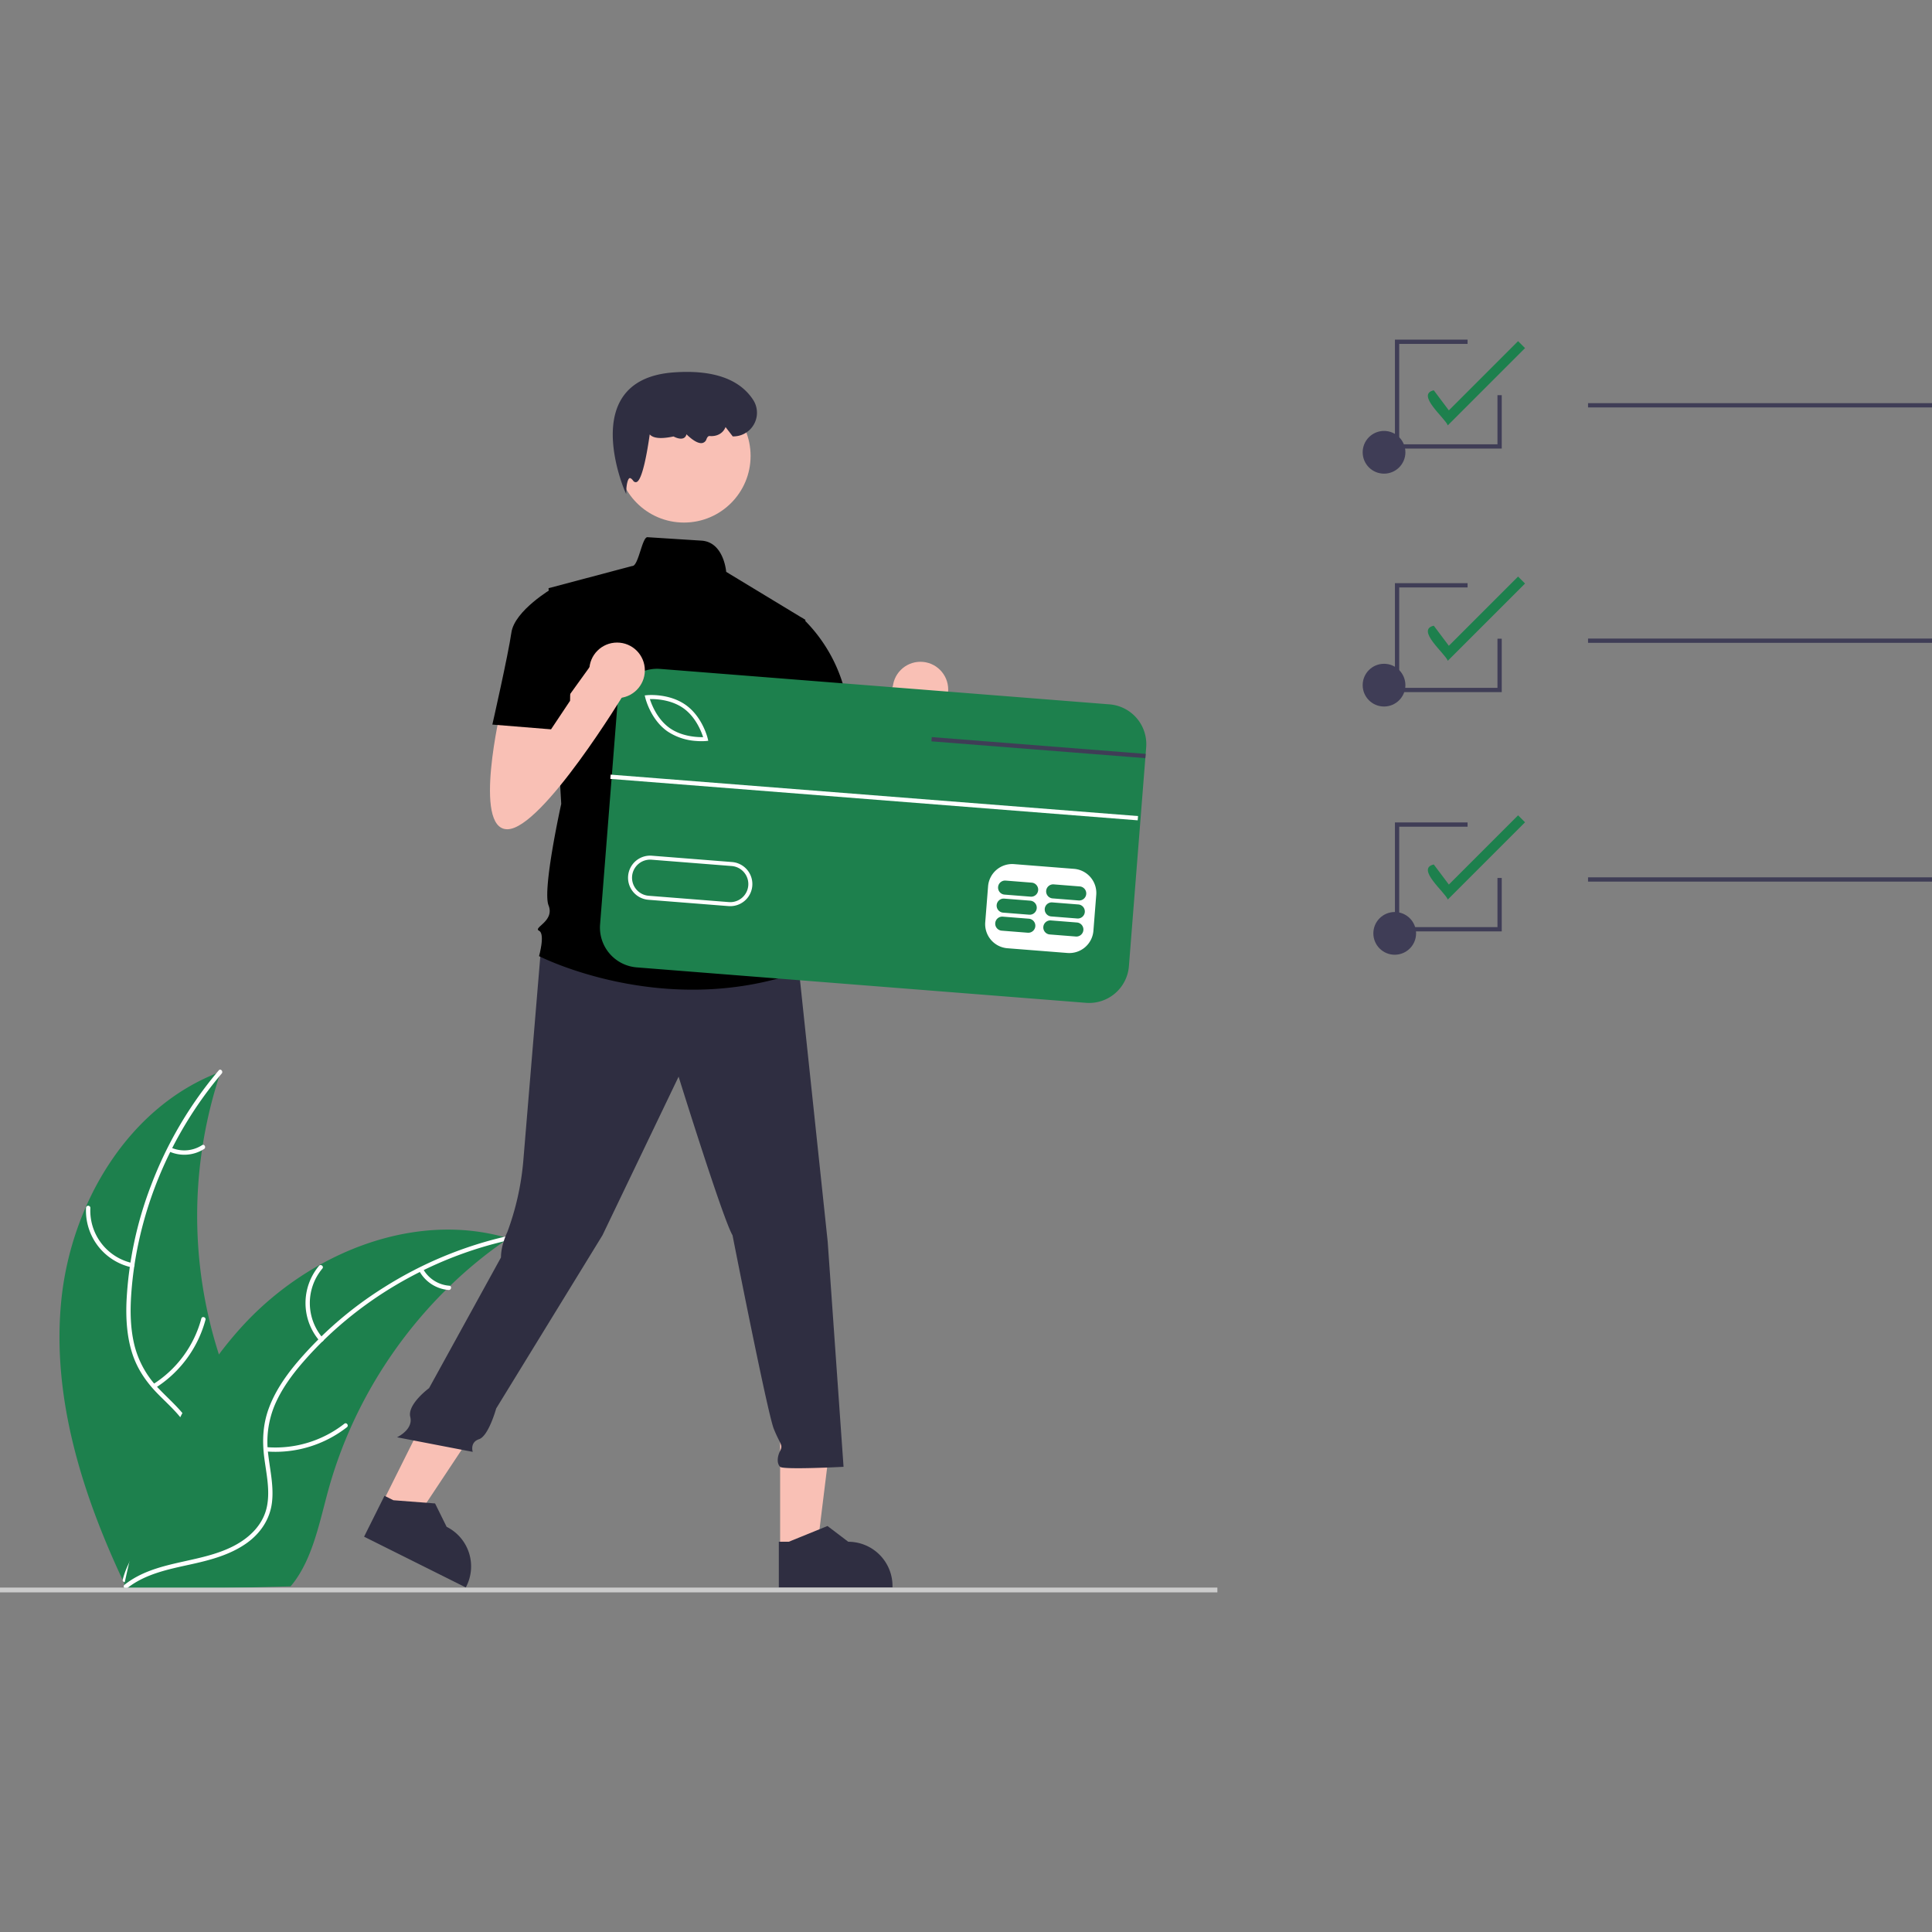 <svg id="SvgjsSvg1218" width="288" height="288" xmlns="http://www.w3.org/2000/svg" version="1.1" xmlns:xlink="http://www.w3.org/1999/xlink" xmlns:svgjs="http://svgjs.com/svgjs"><rect width="100%" height="100%" fill="#808080" stroke="none"/><defs id="SvgjsDefs1219"></defs><g id="SvgjsG1220"><svg xmlns="http://www.w3.org/2000/svg" width="288" height="288" data-name="Layer 1" viewBox="0 0 904.362 586.406"><path fill="#1d804d" d="M176.481,606.861c4.482-45.747,31.57-91.412,74.671-107.385a211.783,211.783,0,0,0,3.8,145.354c7.154,17.901,16.974,37.067,11.164,55.449-3.615,11.437-12.957,20.359-23.51,26.061-10.554,5.702-22.356,8.596-34.01,11.434l-2.257,1.968C186.637,698.212,172,652.608,176.481,606.861Z" transform="translate(-147.82 -156.797)" class="colorf0f0f0 svgShape"></path><path fill="#ffffff" d="M251.607,500.327c-24.335,28.724-39.652,65.407-42.33,103.015-.579,8.131-.459,16.429,1.523,24.376a44.709,44.709,0,0,0,11.656,20.44c5.154,5.374,11.048,10.274,14.805,16.808,3.961,6.886,4.313,14.819,1.919,22.306-2.928,9.16-8.974,16.722-15.142,23.912-6.849,7.983-14.09,16.165-16.818,26.582-.331,1.262-2.27.675-1.94-.585,4.747-18.124,21.942-28.797,29.847-45.215,3.689-7.661,5.091-16.481,1.24-24.366-3.367-6.895-9.441-11.954-14.706-17.35-5.529-5.666-9.818-11.929-12.142-19.561-2.378-7.807-2.823-16.118-2.454-24.228a175.619,175.619,0,0,1,11.431-53.685,184.227,184.227,0,0,1,31.732-53.932c.841-.992,2.215.498,1.38,1.484Z" transform="translate(-147.82 -156.797)" class="colorfff svgShape"></path><path fill="#ffffff" d="M209.502 591.072a27.158 27.158 0 01-21.407-27.901 1.014 1.014 0 012.026.048 25.148 25.148 0 0019.966 25.913c1.276.268.684 2.206-.585 1.94zM219.483 645.778a52.346 52.346 0 0022.582-30.746c.335-1.261 2.274-.675 1.94.585a54.447 54.447 0 01-23.563 31.946c-1.106.695-2.058-1.093-.958-1.785zM227.849 534.99a15.373 15.373 0 0014.544-1.119c1.096-.709 2.047 1.081.958 1.785a17.227 17.227 0 01-16.087 1.274 1.047 1.047 0 01-.677-1.262 1.018 1.018 0 011.262-.677z" transform="translate(-147.82 -156.797)" class="colorfff svgShape"></path><path fill="#1d804d" d="M385.833,577.466c-.672.462-1.344.924-2.016,1.404a202.453,202.453,0,0,0-25.35,20.878c-.618.581-1.235,1.178-1.835,1.775a213.431,213.431,0,0,0-44.683,64.638,207.267,207.267,0,0,0-10.584,29.66c-3.826,14.005-6.859,29.495-14.853,41.077a35.558,35.558,0,0,1-2.68,3.491L208.915,742.342c-.172-.081-.345-.145-.519-.226l-2.988.215c.106-.533.228-1.083.335-1.616.06-.309.138-.619.198-.929.046-.206.092-.413.121-.602.015-.069.031-.138.046-.189.029-.189.077-.361.106-.533q1.008-4.619,2.085-9.239c-0-.017-0-.017.016-.035,5.529-23.457,13.065-46.658,23.884-67.978.326-.641.65-1.3,1.01-1.942A197.78,197.78,0,0,1,250.266,631.867a174.848,174.848,0,0,1,11.293-13.618,145.397,145.397,0,0,1,35.662-28.193c26.5-14.887,57.465-21.134,86.407-13.216C384.368,577.042,385.092,577.245,385.833,577.466Z" transform="translate(-147.82 -156.797)" class="colorf0f0f0 svgShape"></path><path fill="#ffffff" d="M385.689,578.421c-36.724,8.283-71.04,28.351-95.82,56.766-5.357,6.143-10.258,12.841-13.461,20.38a44.709,44.709,0,0,0-2.999,23.338c.879,7.394,2.635,14.855,1.702,22.334-.984,7.883-5.478,14.429-11.897,18.966-7.853,5.551-17.233,7.949-26.487,9.976-10.275,2.25-20.983,4.424-29.433,11.099-1.024.809-2.219-.827-1.197-1.635,14.702-11.613,34.857-9.782,51.054-18.132,7.558-3.896,13.987-10.094,15.66-18.708,1.463-7.533-.341-15.229-1.296-22.707-1.003-7.853-.657-15.436,2.083-22.929,2.802-7.665,7.45-14.569,12.627-20.822a175.619,175.619,0,0,1,41.449-35.983A184.227,184.227,0,0,1,385.481,576.405c1.269-.286,1.468,1.731.208,2.015Z" transform="translate(-147.82 -156.797)" class="colorfff svgShape"></path><path fill="#ffffff" d="M297.436 625.526a27.158 27.158 0 01-.294-35.166c.839-.998 2.429.259 1.588 1.258a25.148 25.148 0 00.341 32.711c.857.982-.783 2.173-1.635 1.197zM272.469 675.215a52.346 52.346 0 0036.542-10.953c1.027-.805 2.222.831 1.197 1.635a54.447 54.447 0 01-38.048 11.321c-1.301-.11-.985-2.112.31-2.002zM345.851 591.793a15.373 15.373 0 0012.286 7.863c1.302.094.984 2.095-.31 2.002a17.227 17.227 0 01-13.611-8.669 1.047 1.047 0 01.219-1.416 1.018 1.018 0 011.416.219z" transform="translate(-147.82 -156.797)" class="colorfff svgShape"></path><path fill="#1d804d" d="M825.522 196.935c-1.119-3.303-15.145-14.53-6.55-16.417l7.049 9.399 32.407-32.406 3.259 3.259zM825.522 307.129c-1.119-3.303-15.145-14.53-6.55-16.417l7.049 9.399 32.407-32.406 3.259 3.259zM825.522 418.897c-1.119-3.303-15.145-14.53-6.55-16.417l7.049 9.399 32.407-32.406 3.259 3.259z" transform="translate(-147.82 -156.797)" class="color6c63ff svgShape"></path><circle cx="647.862" cy="161.738" r="10" fill="#3f3d56" class="color3f3d56 svgShape"></circle><circle cx="647.862" cy="52.738" r="10" fill="#3f3d56" class="color3f3d56 svgShape"></circle><rect width="161" height="2" x="743.362" y="29.738" fill="#3f3d56" class="color3f3d56 svgShape"></rect><circle cx="652.862" cy="277.932" r="10" fill="#3f3d56" class="color3f3d56 svgShape"></circle><rect width="161" height="2" x="743.362" y="139.932" fill="#3f3d56" class="color3f3d56 svgShape"></rect><rect width="161" height="2" x="743.362" y="251.7" fill="#3f3d56" class="color3f3d56 svgShape"></rect><polygon fill="#3f3d56" points="702.96 277 652.96 277 652.96 226 686.96 226 686.96 228 654.96 228 654.96 275 700.96 275 700.96 252 702.96 252 702.96 277" class="color3f3d56 svgShape"></polygon><polygon fill="#3f3d56" points="702.96 165 652.96 165 652.96 114 686.96 114 686.96 116 654.96 116 654.96 163 700.96 163 700.96 140 702.96 140 702.96 165" class="color3f3d56 svgShape"></polygon><polygon fill="#3f3d56" points="702.96 51 652.96 51 652.96 0 686.96 0 686.96 2 654.96 2 654.96 49 700.96 49 700.96 26 702.96 26 702.96 51" class="color3f3d56 svgShape"></polygon><path fill="#f9c0b5" d="M524.324,338.569s-13.363,56.421,2.97,56.421S582.23,331.145,582.23,331.145L568.867,314.813l-23.985,33.3-1.256-16.967Z" transform="translate(-147.82 -156.797)" class="colora0616a svgShape"></path><circle cx="430.85" cy="163.801" r="13" fill="#f9c0b5" class="colora0616a svgShape"></circle><polygon fill="#f9c0b5" points="365.175 566.048 382.478 566.047 390.711 499.301 365.171 499.302 365.175 566.048" class="colora0616a svgShape"></polygon><path fill="#2f2e41" d="M512.384,740.897l53.213-.002v-.673a20.713,20.713,0,0,0-20.712-20.712H544.884l-9.72-7.374-18.135,7.375-4.645 0Z" transform="translate(-147.82 -156.797)" class="color2f2e41 svgShape"></path><polygon fill="#f9c0b5" points="179.038 544.459 194.521 552.185 231.693 496.14 208.841 484.736 179.038 544.459" class="colora0616a svgShape"></polygon><path fill="#2f2e41" d="M318.25,717.136l47.613,23.761.301-.602a20.713,20.713,0,0,0-9.283-27.781l-.001-.001-5.404-10.939-19.52-1.5-4.156-2.074Z" transform="translate(-147.82 -156.797)" class="color2f2e41 svgShape"></path><rect width="569.85" height="2.241" y="584.165" fill="#cccccc" class="colorccc svgShape"></rect><path fill="#2f2e41" d="M401.117,440.925s-6.915,83.148-8.4,100.966a126.71,126.71,0,0,1-7.424,32.665s-2.97,5.939-2.97,11.878l-33.655,61.164s-10.284,7.559-8.8,13.498-6.2,9.502-6.2,9.502l35.442,6.831s-1.485-4.454,2.97-5.939,8-14.363,8-14.363l49.756-81.086L465.471,501.802s20.787,66.815,25.241,74.238c0,0,16.332,83.147,19.302,90.571s4.454,7.424,2.97,10.393-1.485,5.939,0,7.424,29.695,0,29.695,0l-7.424-105.419L521.892,452.805l-68.299-20.787Z" transform="translate(-147.82 -156.797)" class="color2f2e41 svgShape"></path><circle cx="320.167" cy="54.452" r="31.18" fill="#f9c0b5" class="colora0616a svgShape"></circle><path fill="#000000" d="M524.862,287.995l-37.118-22.489s-1.029-13.965-11.605-14.622c-5.31-.33-13.277-.834-25.235-1.605-2.527-.163-4.232,13.662-7.128,13.475l-39.181,10.393,5.939,100.964s-8.909,40.089-5.939,47.513-7.424,10.393-4.454,11.878,0,11.878,0,11.878,57.906,29.695,121.751,7.424l-5.939-19.302a15.58,15.58,0,0,0-2.97-14.848s5.939-8.909-1.485-16.332c0,0,2.97-13.363-4.454-19.302l-1.485-20.787,4.454-10.393Z" transform="translate(-147.82 -156.797)" class="colore6e6e6 svgShape"></path><path fill="#2f2e41" d="M440.93,229.061l-.872-2.024c-.112-.262-11.139-26.329-1.365-42.408,4.524-7.444,12.751-11.646,24.452-12.49,18.307-1.324,30.837,3.019,37.251,12.898a11.075,11.075,0,0,1-9.335,17.061h-.246l-3.364-4.368-.196.425c-1.218,2.635-4.015,4.077-7.291,3.761-.557-.04-1.051.441-1.447,1.47a2.615,2.615,0,0,1-1.958,1.814c-2.42.471-5.871-2.578-7.415-4.097a2.478,2.478,0,0,1-1.155,1.701c-1.627.939-4.16-.288-4.887-.678-5.792,1.23-9.541.901-11.146-.977-1.089,7.704-3.426,21.57-6.228,22.338a1.401,1.401,0,0,1-1.529-.668c-.675-.876-1.278-1.312-1.654-1.19-.912.29-1.45,3.292-1.527,5.229Z" transform="translate(-147.82 -156.797)" class="color2f2e41 svgShape"></path><path fill="#000000" d="M508.529,289.48l14.811-2.406a72.314,72.314,0,0,1,20.823,38.041c4.454,23.756,5.939,28.211,5.939,28.211l-35.634,8.909-19.302-37.119Z" transform="translate(-147.82 -156.797)" class="colore6e6e6 svgShape"></path><rect width="116.395" height="234.311" x="496.825" y="270.454" fill="#ffffff" transform="rotate(-85.49 396.286 389.18)" class="colorfff svgShape"></rect><path fill="#1d804d" d="M467.762 329.37c-5.716-4.082-12.974-4.377-15.746-4.319.846 2.64 3.474 9.412 9.191 13.496 5.73 4.092 12.979 4.379 15.747 4.321C476.108 340.229 473.479 333.455 467.762 329.37zM490.313 403.204l-37.507-2.959a8.465 8.465 0 10-1.331 16.878h0l37.507 2.959a8.465 8.465 0 001.331-16.878z" transform="translate(-147.82 -156.797)" class="color6c63ff svgShape"></path><path fill="#1d804d" d="M667.183,327.527l-210.29-16.59a18.683,18.683,0,0,0-20.092,17.159L428.714,430.547a18.693,18.693,0,0,0,17.162,20.101l210.29,16.59a18.683,18.683,0,0,0,20.092-17.159l7.686-97.375.155-1.989.245-3.096A18.683,18.683,0,0,0,667.183,327.527Zm-6.21,89.138-1.332,16.879a11.315,11.315,0,0,1-12.142,10.361l-28.133-2.217A11.315,11.315,0,0,1,609.005,429.546l1.333-16.879A11.319,11.319,0,0,1,622.479,402.307l28.124,2.219A11.329,11.329,0,0,1,660.973,416.665ZM441.84,407.864a10.346,10.346,0,0,1,11.114-9.491l37.506,2.961a10.342,10.342,0,1,1-1.609,20.622l-.019.005-37.506-2.961A10.334,10.334,0,0,1,441.84,407.864Zm8.029-83.482-.256-1.049,1.079-.099c.422-.045,10.399-.941,18.165,4.607,7.766,5.548,10.148,15.281,10.251,15.688l.247,1.052-1.076.109a28.423,28.423,0,0,1-4.589-.03,27.137,27.137,0,0,1-13.578-4.586C452.344,334.525,449.963,324.792,449.869,324.382Z" transform="translate(-147.82 -156.797)" class="color6c63ff svgShape"></path><path fill="#1d804d" d="M629.423 427.859l-12.19-.962a3.292 3.292 0 00-.518 6.564l12.19.962a3.292 3.292 0 00.518-6.564zM651.927 429.634l-12.19-.962a3.292 3.292 0 00-.518 6.564l12.19.962a3.292 3.292 0 00.518-6.564zM630.088 419.42l-12.19-.962a3.292 3.292 0 00-.518 6.564l12.19.962a3.292 3.292 0 00.518-6.564zM652.592 421.195l-12.19-.962a3.292 3.292 0 00-.518 6.564l12.19.962a3.292 3.292 0 00.518-6.564zM630.754 410.981l-12.19-.962a3.292 3.292 0 00-.518 6.564l12.19.962a3.292 3.292 0 00.518-6.564zM653.258 412.756l-12.19-.962a3.292 3.292 0 00-.518 6.564l12.19.962a3.292 3.292 0 00.518-6.564z" transform="translate(-147.82 -156.797)" class="color6c63ff svgShape"></path><rect width="2.001" height="247.613" x="556.023" y="247.309" fill="#ffffff" transform="rotate(-85.508 398.315 372.66)" class="colorfff svgShape"></rect><polygon fill="#3f3d56" points="536.278 193.917 536.123 195.907 527.532 195.233 435.999 188.043 436.164 186.051 527.687 193.243 536.278 193.917" class="color3f3d56 svgShape"></polygon><path fill="#f9c0b5" d="M382.324,329.569s-13.363,56.421,2.97,56.421S440.23,322.145,440.23,322.145L426.867,305.813l-23.985,33.3-1.256-16.967Z" transform="translate(-147.82 -156.797)" class="colora0616a svgShape"></path><circle cx="288.85" cy="154.801" r="13" fill="#f9c0b5" class="colora0616a svgShape"></circle><path fill="#000000" d="M415.412,282.056l-8.909-8.909s-17.817,10.393-19.302,20.787-8.909,43.058-8.909,43.058l27.468,2.227,8.909-13.363Z" transform="translate(-147.82 -156.797)" class="colore6e6e6 svgShape"></path></svg></g></svg>